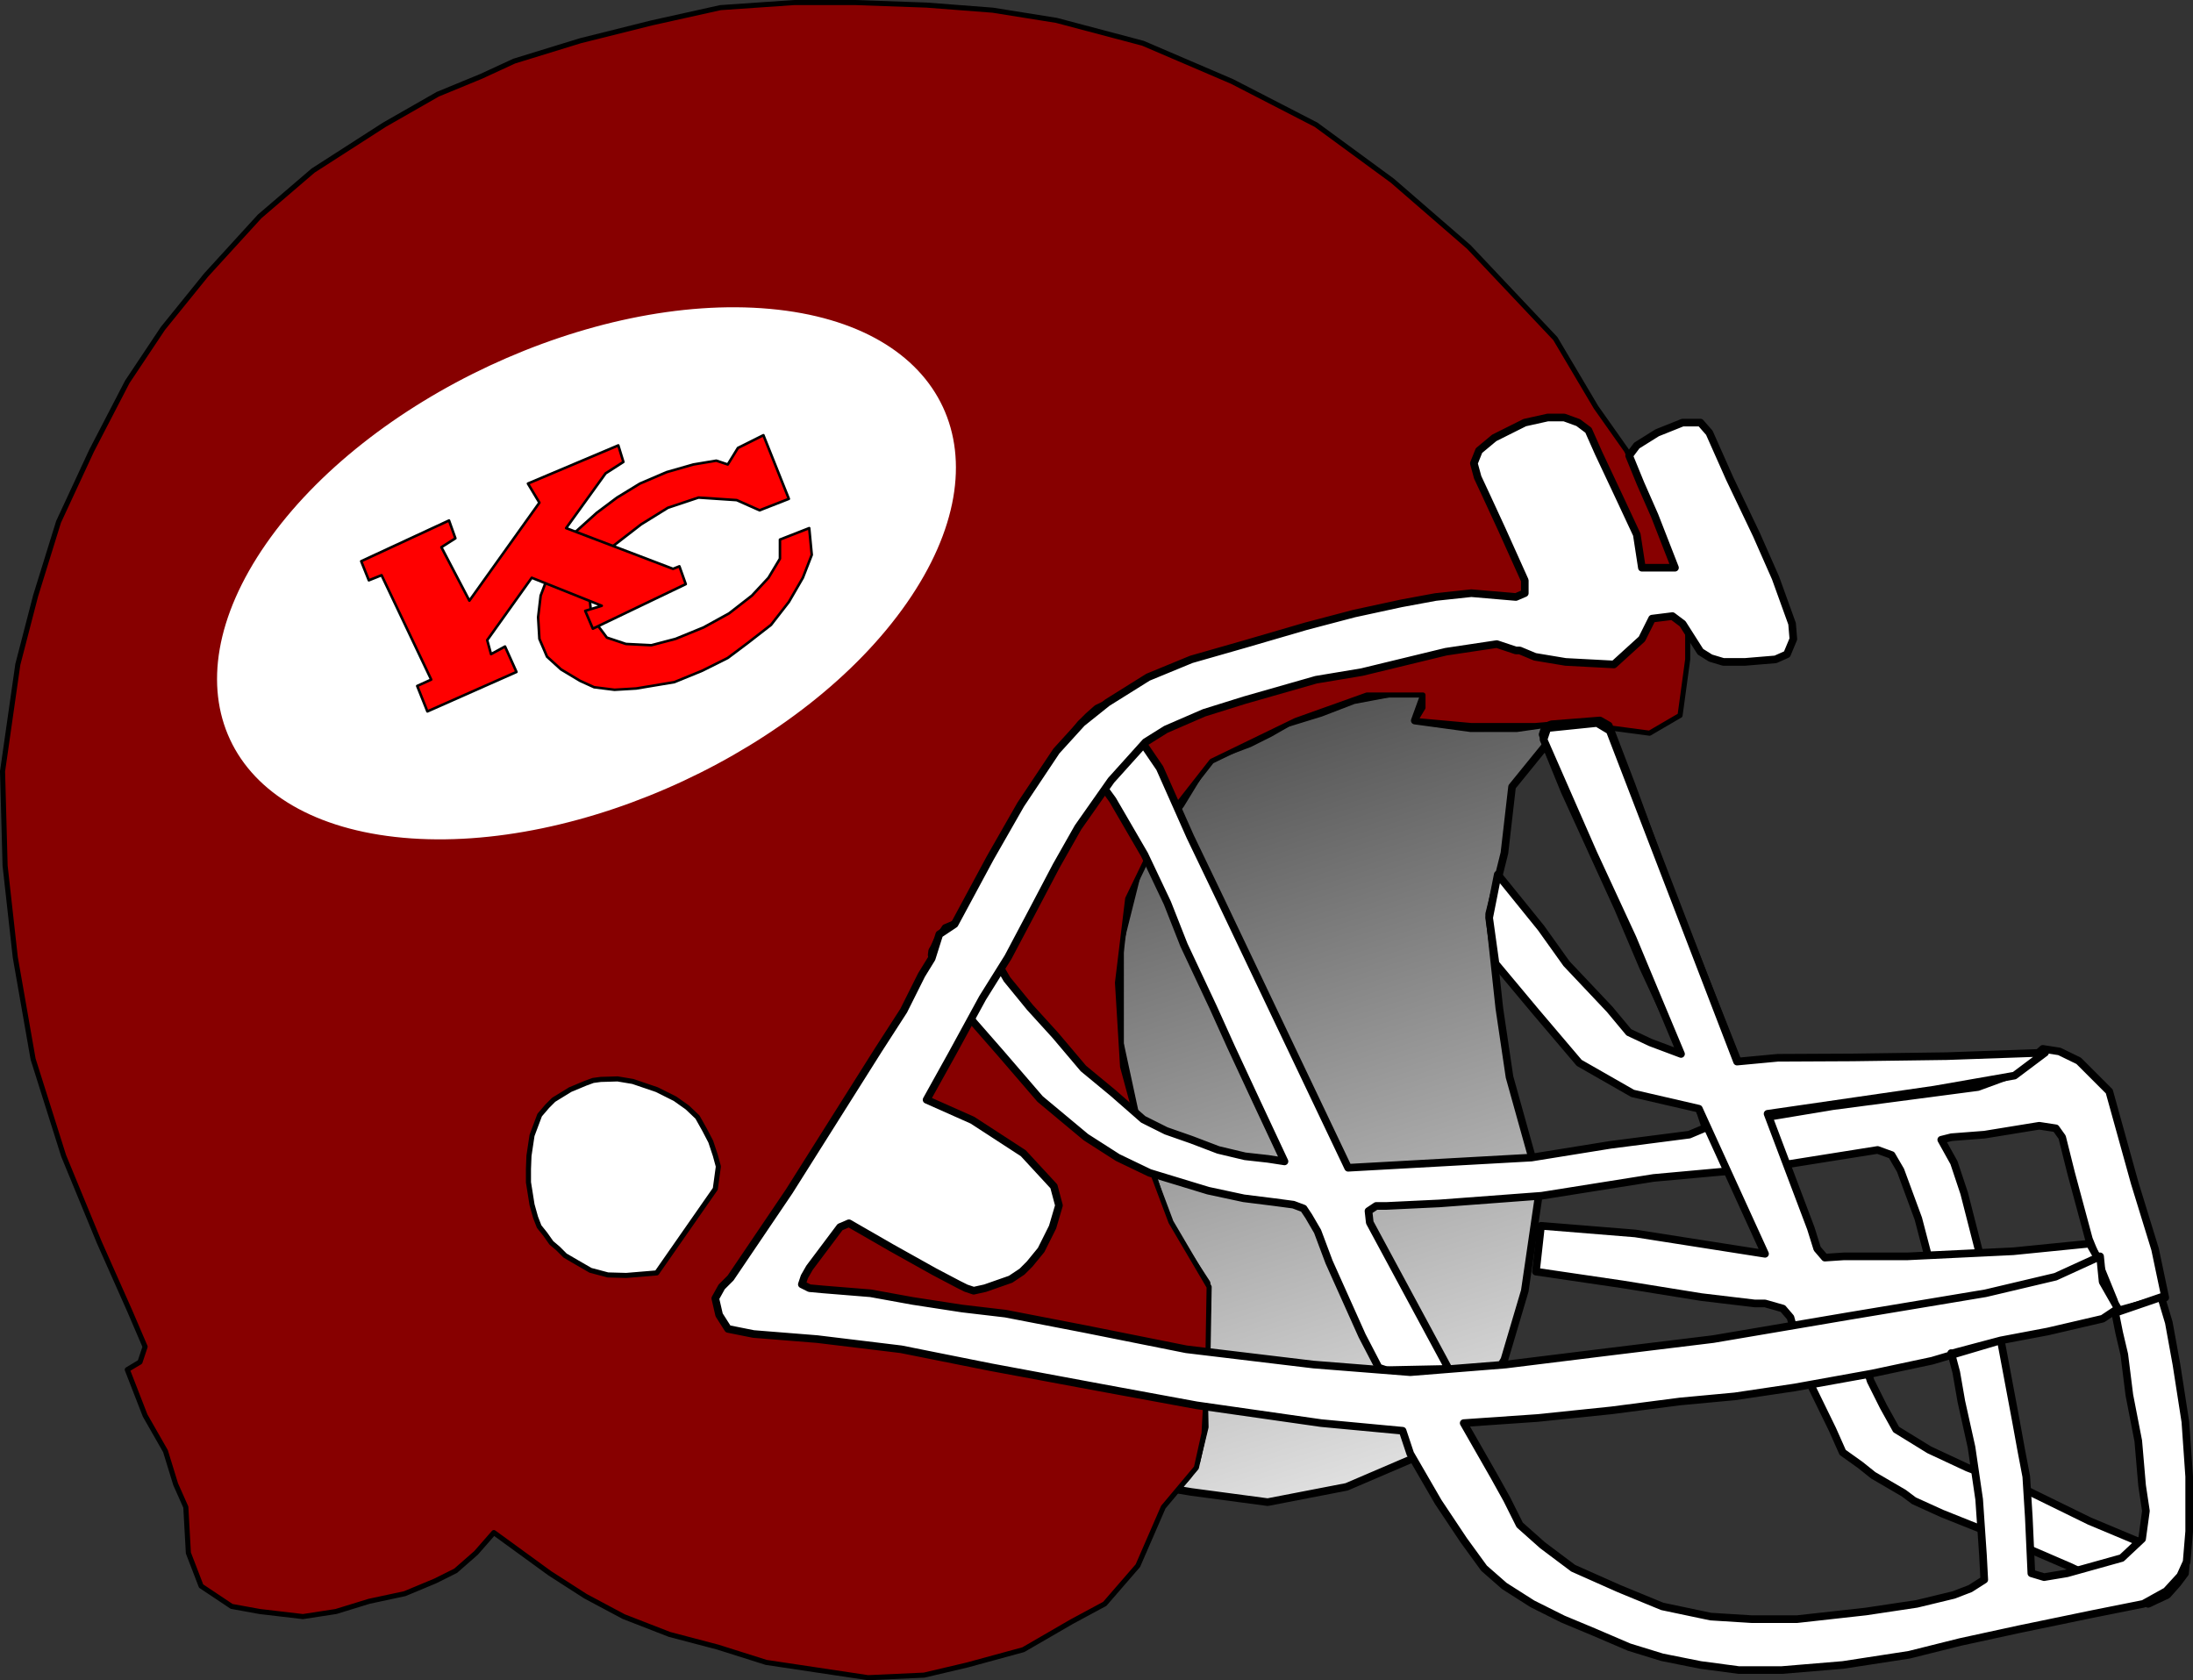 <?xml version="1.0" encoding="UTF-8" standalone="no"?>
<!DOCTYPE svg PUBLIC "-//W3C//DTD SVG 1.1//EN" "http://www.w3.org/Graphics/SVG/1.1/DTD/svg11.dtd">
<svg xmlns="http://www.w3.org/2000/svg" xmlns:xl="http://www.w3.org/1999/xlink" version="1.1" viewBox="-3808 1482 861.5 660" width="861.5pt" height="55pc" xmlns:dc="http://purl.org/dc/elements/1.1/">
  <rect x="-3808" y="1482" width="861.5" height="660" fill="#333333" stroke="none"/>
  <defs>
    <linearGradient x1="0" x2="1" id="Gradient" gradientUnits="userSpaceOnUse">
      <stop offset="0" stop-color="#464646"/>
      <stop offset="1" stop-color="#f0f0f0"/>
    </linearGradient>
    <linearGradient id="Obj_Gradient" xl:href="#Gradient" gradientTransform="translate(-3331.614 1742.222) rotate(72) scale(359.227)"/>
  </defs>
  <g stroke="none" stroke-opacity="1" stroke-dasharray="none" fill="none" fill-opacity="1">
    <title>Kansas City Chiefs</title>
    <g>
      <title>Capa 1</title>
      <path d="M -3340 2068.045 L -3310 2072.045 L -3279 2066.045 L -3251 2054.045 L -3229 2036.045 L -3217 2016.045 L -3209 1989.045 L -3203 1948.045 L -3215 1905.045 L -3219 1878.045 L -3223 1841.045 L -3217 1817.045 L -3214 1791.045 L -3201 1775.045 L -3184.22 1766.045 L -3191.22 1766.045 L -3198.22 1766.045 L -3212.22 1768.045 L -3230.22 1768.045 L -3252.22 1765.045 L -3248.22 1754.045 L -3260.22 1754.045 L -3276.22 1757.045 L -3289.22 1762.045 L -3302.22 1766.045 L -3309.22 1770.045 L -3317.22 1774.045 L -3333.22 1780.045 L -3344.22 1798.045 L -3352.22 1808.045 L -3361.22 1825.045 L -3368 1852.045 L -3368 1892.045 L -3360.22 1928.045 L -3349 1963.045 L -3334 1986.045 L -3333.72 1993.045 L -3334.22 2004.045 L -3334.22 2013.545 L -3333.72 2021.045 L -3335 2029.045 L -3334.72 2042.545 L -3338 2056.045 L -3341.22 2061.545 L -3346 2067.045 Z" fill="url(#Obj_Gradient)"/>
      <path d="M -3340 2068.045 L -3310 2072.045 L -3279 2066.045 L -3251 2054.045 L -3229 2036.045 L -3217 2016.045 L -3209 1989.045 L -3203 1948.045 L -3215 1905.045 L -3219 1878.045 L -3223 1841.045 L -3217 1817.045 L -3214 1791.045 L -3201 1775.045 L -3184.22 1766.045 L -3191.22 1766.045 L -3198.22 1766.045 L -3212.22 1768.045 L -3230.22 1768.045 L -3252.22 1765.045 L -3248.22 1754.045 L -3260.22 1754.045 L -3276.22 1757.045 L -3289.22 1762.045 L -3302.22 1766.045 L -3309.22 1770.045 L -3317.22 1774.045 L -3333.22 1780.045 L -3344.22 1798.045 L -3352.22 1808.045 L -3361.22 1825.045 L -3368 1852.045 L -3368 1892.045 L -3360.22 1928.045 L -3349 1963.045 L -3334 1986.045 L -3333.72 1993.045 L -3334.22 2004.045 L -3334.22 2013.545 L -3333.72 2021.045 L -3335 2029.045 L -3334.72 2042.545 L -3338 2056.045 L -3341.22 2061.545 L -3346 2067.045 Z" stroke="black" stroke-linecap="round" stroke-linejoin="round" stroke-width="3"/>
      <path d="M -3751 2011 L -3753 2017 L -3758 2020 L -3751 2038 L -3743 2052 L -3739 2065 L -3735 2074 L -3734 2092 L -3729 2105 L -3717 2113 L -3706 2115 L -3689 2117 L -3676 2115 L -3663 2111 L -3649 2108 L -3637 2103 L -3629 2099 L -3621 2092 L -3614 2084 L -3603 2092 L -3592 2100 L -3578 2109 L -3563 2117 L -3545 2124 L -3526 2129 L -3507 2135 L -3487 2138 L -3467 2141 L -3445 2140 L -3428 2136 L -3406 2130 L -3387 2119 L -3374 2112 L -3361 2097 L -3351 2074 L -3338 2058.5 L -3335 2045 L -3333.5 2017 L -3333 1987.5 L -3348 1962 L -3357 1938 L -3367 1901 L -3369 1868 L -3365 1835 L -3350 1804 L -3332 1781 L -3299 1765 L -3271 1755 L -3249 1755 L -3249 1760 L -3252 1765 L -3230 1767 L -3205 1767 L -3181 1765 L -3175 1768 L -3160 1770 L -3148 1763 L -3145 1741 L -3145 1718 L -3160 1679 L -3169 1659 L -3181 1642 L -3197 1615 L -3231 1579 L -3261 1553 L -3291 1531 L -3324 1514 L -3359 1499 L -3393 1490 L -3418 1486 L -3444 1484 L -3472 1483 L -3496 1483 L -3525 1485 L -3552 1491 L -3580 1498 L -3606 1506 L -3619 1512 L -3636 1519 L -3657 1531 L -3685 1549 L -3706 1567 L -3727 1590 L -3744 1611 L -3758 1632 L -3772 1659 L -3785 1687 L -3794 1716 L -3801 1743 L -3807 1785 L -3806 1822 L -3802 1858 L -3795 1898 L -3783 1936 L -3769 1970 L -3757 1997 Z" fill="#870000"/>
      <path d="M -3751 2011 L -3753 2017 L -3758 2020 L -3751 2038 L -3743 2052 L -3739 2065 L -3735 2074 L -3734 2092 L -3729 2105 L -3717 2113 L -3706 2115 L -3689 2117 L -3676 2115 L -3663 2111 L -3649 2108 L -3637 2103 L -3629 2099 L -3621 2092 L -3614 2084 L -3603 2092 L -3592 2100 L -3578 2109 L -3563 2117 L -3545 2124 L -3526 2129 L -3507 2135 L -3487 2138 L -3467 2141 L -3445 2140 L -3428 2136 L -3406 2130 L -3387 2119 L -3374 2112 L -3361 2097 L -3351 2074 L -3338 2058.5 L -3335 2045 L -3333.5 2017 L -3333 1987.5 L -3348 1962 L -3357 1938 L -3367 1901 L -3369 1868 L -3365 1835 L -3350 1804 L -3332 1781 L -3299 1765 L -3271 1755 L -3249 1755 L -3249 1760 L -3252 1765 L -3230 1767 L -3205 1767 L -3181 1765 L -3175 1768 L -3160 1770 L -3148 1763 L -3145 1741 L -3145 1718 L -3160 1679 L -3169 1659 L -3181 1642 L -3197 1615 L -3231 1579 L -3261 1553 L -3291 1531 L -3324 1514 L -3359 1499 L -3393 1490 L -3418 1486 L -3444 1484 L -3472 1483 L -3496 1483 L -3525 1485 L -3552 1491 L -3580 1498 L -3606 1506 L -3619 1512 L -3636 1519 L -3657 1531 L -3685 1549 L -3706 1567 L -3727 1590 L -3744 1611 L -3758 1632 L -3772 1659 L -3785 1687 L -3794 1716 L -3801 1743 L -3807 1785 L -3806 1822 L -3802 1858 L -3795 1898 L -3783 1936 L -3769 1970 L -3757 1997 Z" stroke="black" stroke-linecap="round" stroke-linejoin="round" stroke-width="2"/>
      <path d="M -3438.6 1866.5 L -3441.2 1862.1 L -3442 1857.1 L -3441.8 1855.5 L -3441 1854.1 L -3439.9 1851.7 L -3438.4 1849.3 L -3436.6 1846.5 L -3432.8 1844.9 L -3428 1845.7 L -3422.8 1850.3 L -3419.4 1854.7 L -3412.4 1866.7 L -3403.4 1877.7 L -3393.4 1888.7 L -3382.4 1901.7 L -3370.9 1911.2 L -3358.9 1921.7 L -3349.9 1926.2 L -3339.9 1929.7 L -3329.4 1933.7 L -3318.9 1936.2 L -3309.9 1937.2 L -3303.4 1938.2 L -3314.4 1914.7 L -3324.4 1893.2 L -3331.4 1877.7 L -3342.9 1853.2 L -3349.4 1836.7 L -3358.4 1817.7 L -3370.9 1796.2 L -3382.9 1779.7 L -3387 1774.1 L -3387 1770.9 L -3383.6 1766.5 L -3380.4 1763.3 L -3377 1760.3 L -3373.2 1758.5 L -3369.4 1759.7 L -3367.4 1761.7 L -3352.4 1783.7 L -3340.4 1810.7 L -3328.4 1835.7 L -3278.4 1940.7 L -3242.4 1938.7 L -3206.4 1936.7 L -3175.4 1931.7 L -3144.4 1927.7 L -3138 1925 L -3149.5 1890 L -3162.5 1862 L -3172.4 1838.7 L -3193.4 1792.7 L -3200 1776.5 L -3202 1770.5 L -3201 1767.5 L -3198.5 1766.5 L -3179.5 1765 L -3176 1767 L -3167 1790.5 L -3152 1831.5 L -3125.4 1898.7 L -3118 1921.5 L -3088 1916.5 L -3031 1909 L -3016 1903.5 L -3005.5 1894 L -2999 1895 L -2991.4 1898.7 L -2979.4 1910.7 L -2969.4 1946.7 L -2961.4 1972.7 L -2957.4 1991.7 L -2977.4 1997.2 L -2977.5 1993 L -2987.4 1968.7 L -2994.4 1942.7 L -2997.9 1928.7 L -3000.4 1925.2 L -3006.9 1924.2 L -3028.4 1927.7 L -3041.4 1928.7 L -3045.4 1929.7 L -3040.4 1938.7 L -3036.4 1950.7 L -3030.9 1972.2 L -3026.9 1989.2 L -3045.9 1993.2 L -3054.4 1960.7 L -3061.4 1941.7 L -3064.9 1935.7 L -3070.4 1933.7 L -3114.4 1940.7 L -3158.4 1944.7 L -3202.4 1951.7 L -3242.4 1954.7 L -3263.4 1955.7 L -3267.4 1955.7 L -3270.4 1957.7 L -3269.9 1962.2 L -3238.9 2019.7 L -3263.4 2020.2 L -3266.4 2019.2 L -3272.9 2006.7 L -3279.4 1992.2 L -3285.9 1977.7 L -3290.4 1965.7 L -3293.9 1959.7 L -3295.9 1956.7 L -3299.9 1955.2 L -3307.4 1954.2 L -3319.4 1952.7 L -3333.4 1949.7 L -3356.4 1942.7 L -3368.9 1936.7 L -3381.4 1928.7 L -3399.4 1913.7 L -3414.9 1895.7 L -3425.4 1883.7 Z" fill="white"/>
      <path d="M -3438.6 1866.5 L -3441.2 1862.1 L -3442 1857.1 L -3441.8 1855.5 L -3441 1854.1 L -3439.9 1851.7 L -3438.4 1849.3 L -3436.6 1846.5 L -3432.8 1844.9 L -3428 1845.7 L -3422.8 1850.3 L -3419.4 1854.7 L -3412.4 1866.7 L -3403.4 1877.7 L -3393.4 1888.7 L -3382.4 1901.7 L -3370.9 1911.2 L -3358.9 1921.7 L -3349.9 1926.2 L -3339.9 1929.7 L -3329.4 1933.7 L -3318.9 1936.2 L -3309.9 1937.2 L -3303.4 1938.2 L -3314.4 1914.7 L -3324.4 1893.2 L -3331.4 1877.7 L -3342.9 1853.2 L -3349.4 1836.7 L -3358.4 1817.7 L -3370.9 1796.2 L -3382.9 1779.7 L -3387 1774.1 L -3387 1770.9 L -3383.6 1766.5 L -3380.4 1763.3 L -3377 1760.3 L -3373.2 1758.5 L -3369.4 1759.7 L -3367.4 1761.7 L -3352.4 1783.7 L -3340.4 1810.7 L -3328.4 1835.7 L -3278.4 1940.7 L -3242.4 1938.7 L -3206.4 1936.7 L -3175.4 1931.7 L -3144.4 1927.7 L -3138 1925 L -3149.5 1890 L -3162.5 1862 L -3172.4 1838.7 L -3193.4 1792.7 L -3200 1776.5 L -3202 1770.5 L -3201 1767.5 L -3198.5 1766.5 L -3179.5 1765 L -3176 1767 L -3167 1790.5 L -3152 1831.5 L -3125.4 1898.7 L -3118 1921.5 L -3088 1916.5 L -3031 1909 L -3016 1903.5 L -3005.5 1894 L -2999 1895 L -2991.4 1898.7 L -2979.4 1910.7 L -2969.4 1946.7 L -2961.4 1972.7 L -2957.4 1991.7 L -2977.4 1997.2 L -2977.5 1993 L -2987.4 1968.7 L -2994.4 1942.7 L -2997.9 1928.7 L -3000.4 1925.2 L -3006.9 1924.2 L -3028.4 1927.7 L -3041.4 1928.7 L -3045.4 1929.7 L -3040.4 1938.7 L -3036.4 1950.7 L -3030.9 1972.2 L -3026.9 1989.2 L -3045.9 1993.2 L -3054.4 1960.7 L -3061.4 1941.7 L -3064.9 1935.7 L -3070.4 1933.7 L -3114.4 1940.7 L -3158.4 1944.7 L -3202.4 1951.7 L -3242.4 1954.7 L -3263.4 1955.7 L -3267.4 1955.7 L -3270.4 1957.7 L -3269.9 1962.2 L -3238.9 2019.7 L -3263.4 2020.2 L -3266.4 2019.2 L -3272.9 2006.7 L -3279.4 1992.2 L -3285.9 1977.7 L -3290.4 1965.7 L -3293.9 1959.7 L -3295.9 1956.7 L -3299.9 1955.2 L -3307.4 1954.2 L -3319.4 1952.7 L -3333.4 1949.7 L -3356.4 1942.7 L -3368.9 1936.7 L -3381.4 1928.7 L -3399.4 1913.7 L -3414.9 1895.7 L -3425.4 1883.7 Z" stroke="black" stroke-linecap="round" stroke-linejoin="round" stroke-width="3"/>
      <path d="M -3202.624 1963.5 L -3204.624 1981.5 L -3170.624 1986.5 L -3139.624 1991.5 L -3118.624 1994 L -3114.624 1994 L -3107.624 1996 L -3104.624 1999.5 L -3098.124 2023 L -3088.124 2043.5 L -3084.124 2052.5 L -3077.124 2057.5 L -3072.124 2061.5 L -3060.124 2068.5 L -3056.124 2071.5 L -3045.124 2076.5 L -3020.124 2086.5 L -2994.624 2097.5 L -2967.624 2110.5 L -2964.124 2112 L -2956.624 2108.5 L -2952.624 2104 L -2949.624 2100 L -2949.124 2094 L -2965.624 2088.5 L -2987.124 2079.5 L -3011.624 2067.5 L -3035.124 2058.5 L -3050.124 2051.5 L -3063.124 2043.5 L -3068.124 2034.5 L -3073.124 2024.5 L -3081.124 1999.5 L -3007.624 1987.5 L -2983.124 1977.5 L -2987.124 1970.5 L -3017.124 1973.5 L -3058.624 1975.5 L -3083.624 1975.5 L -3091.124 1976 L -3094.124 1972.5 L -3096.624 1964.5 L -3113.624 1919.5 L -3048.124 1910 L -3016.624 1904.5 L -3004.624 1895.5 L -3043.267 1896.857 L -3080.267 1897.357 L -3109.624 1897.5 L -3125.624 1899 L -3175.624 1769 L -3180.624 1766 L -3200.124 1768 L -3201.624 1772.5 L -3182.124 1817 L -3166.624 1850.5 L -3156.624 1874.5 L -3147.624 1896 L -3159.624 1891.5 L -3168.124 1887.5 L -3175.624 1878.5 L -3192.624 1860.5 L -3202.624 1846.5 L -3219.624 1825.5 L -3223 1842.5 L -3220.5 1860.5 L -3204.624 1879.5 L -3187.624 1899.5 L -3166.624 1911.5 L -3140.624 1917.5 L -3114.624 1974.5 L -3165.624 1966.5 Z" fill="white"/>
      <path d="M -3202.624 1963.5 L -3204.624 1981.5 L -3170.624 1986.5 L -3139.624 1991.5 L -3118.624 1994 L -3114.624 1994 L -3107.624 1996 L -3104.624 1999.5 L -3098.124 2023 L -3088.124 2043.5 L -3084.124 2052.5 L -3077.124 2057.5 L -3072.124 2061.5 L -3060.124 2068.5 L -3056.124 2071.5 L -3045.124 2076.5 L -3020.124 2086.5 L -2994.624 2097.5 L -2967.624 2110.5 L -2964.124 2112 L -2956.624 2108.5 L -2952.624 2104 L -2949.624 2100 L -2949.124 2094 L -2965.624 2088.5 L -2987.124 2079.5 L -3011.624 2067.5 L -3035.124 2058.5 L -3050.124 2051.5 L -3063.124 2043.5 L -3068.124 2034.5 L -3073.124 2024.5 L -3081.124 1999.5 L -3007.624 1987.5 L -2983.124 1977.5 L -2987.124 1970.5 L -3017.124 1973.5 L -3058.624 1975.5 L -3083.624 1975.5 L -3091.124 1976 L -3094.124 1972.5 L -3096.624 1964.5 L -3113.624 1919.5 L -3048.124 1910 L -3016.624 1904.5 L -3004.624 1895.5 L -3043.267 1896.857 L -3080.267 1897.357 L -3109.624 1897.5 L -3125.624 1899 L -3175.624 1769 L -3180.624 1766 L -3200.124 1768 L -3201.624 1772.5 L -3182.124 1817 L -3166.624 1850.5 L -3156.624 1874.5 L -3147.624 1896 L -3159.624 1891.5 L -3168.124 1887.5 L -3175.624 1878.5 L -3192.624 1860.5 L -3202.624 1846.5 L -3219.624 1825.5 L -3223 1842.5 L -3220.5 1860.5 L -3204.624 1879.5 L -3187.624 1899.5 L -3166.624 1911.5 L -3140.624 1917.5 L -3114.624 1974.5 L -3165.624 1966.5 Z" stroke="black" stroke-linecap="round" stroke-linejoin="round" stroke-width="3"/>
      <path d="M -3550 1982 L -3527 1949 L -3525.8 1940.2 L -3527 1935.8 L -3528.8 1930.4 L -3531.2 1925.8 L -3534 1920.8 L -3538 1917 L -3542.8 1913.6 L -3550 1910 L -3559.4 1906.8 L -3565.4 1905.8 L -3572 1906 L -3575 1906.4 L -3578 1907.5 L -3584 1910 L -3590.5 1914 L -3593 1916.5 L -3596 1920 L -3599 1928 L -3600.2 1936 L -3600.4 1941.2 L -3600.4 1946.4 L -3599.6 1951.4 L -3599 1955.2 L -3597.6 1960.2 L -3596.2 1963.8 L -3593.8 1966.8 L -3591.4 1970.2 L -3588.8 1972.4 L -3586 1975.2 L -3581.2 1978 L -3576 1981 L -3569.2 1982.8 L -3562 1983 Z" fill="white"/>
      <path d="M -3550 1982 L -3527 1949 L -3525.8 1940.2 L -3527 1935.8 L -3528.8 1930.4 L -3531.2 1925.8 L -3534 1920.8 L -3538 1917 L -3542.8 1913.6 L -3550 1910 L -3559.4 1906.8 L -3565.4 1905.8 L -3572 1906 L -3575 1906.4 L -3578 1907.5 L -3584 1910 L -3590.5 1914 L -3593 1916.5 L -3596 1920 L -3599 1928 L -3600.2 1936 L -3600.4 1941.2 L -3600.4 1946.4 L -3599.6 1951.4 L -3599 1955.2 L -3597.6 1960.2 L -3596.2 1963.8 L -3593.8 1966.8 L -3591.4 1970.2 L -3588.8 1972.4 L -3586 1975.2 L -3581.2 1978 L -3576 1981 L -3569.2 1982.8 L -3562 1983 Z" stroke="black" stroke-linecap="round" stroke-linejoin="round" stroke-width="2"/>
      <path d="M -3527 1992 L -3524.5 1987.5 L -3521 1984 L -3498 1950 L -3463 1894.5 L -3453 1879 L -3446 1865 L -3442 1858.5 L -3439 1849 L -3433 1845 L -3419 1819 L -3407 1798 L -3393 1777 L -3383 1766 L -3373 1758 L -3357 1748 L -3340 1741 L -3319 1735 L -3295 1728 L -3276 1723 L -3257.5 1719 L -3244 1716.5 L -3230 1715 L -3212.5 1716.5 L -3209 1715 L -3209 1710 L -3218 1690 L -3224 1677 L -3227.5 1669.5 L -3229 1664 L -3227 1659 L -3221 1654 L -3209 1648 L -3200 1646 L -3193.5 1646 L -3188 1648 L -3184 1651 L -3180 1660 L -3172 1677 L -3165 1692 L -3163 1705 L -3150 1705 L -3158 1684.5 L -3163.5 1672 L -3168 1661 L -3165 1657 L -3157 1652 L -3147 1648 L -3140 1648 L -3136.5 1652 L -3128.5 1670 L -3118 1692 L -3110.5 1709 L -3104 1727 L -3103.5 1733 L -3106 1739 L -3110.5 1741 L -3122.5 1742 L -3131 1742 L -3136 1740.5 L -3140 1738 L -3147 1727 L -3151 1724 L -3159 1725 L -3163 1733 L -3174 1743 L -3193 1742 L -3205 1740 L -3211 1737.5 L -3212.5 1737.5 L -3220 1735 L -3240 1738 L -3273 1746 L -3291 1749 L -3319 1757 L -3335 1762 L -3350 1768.5 L -3358 1773.5 L -3371.5 1788.5 L -3384.5 1807 L -3393 1822 L -3403 1841 L -3412 1858 L -3422 1874 L -3434 1896 L -3444 1914 L -3426 1922 L -3406 1935 L -3394 1948 L -3392 1955.5 L -3394.5 1964 L -3399 1973 L -3403.5 1978.5 L -3406.5 1981.5 L -3411 1984.5 L -3421 1988 L -3425.5 1989 L -3428.5 1988 L -3431.5 1986.5 L -3441 1981.5 L -3458 1972 L -3474.5 1962.5 L -3478 1964 L -3490 1980 L -3492 1983.5 L -3493 1986.5 L -3490 1988 L -3484.5 1988.5 L -3466 1990 L -3449.5 1993 L -3430 1996 L -3413 1998 L -3382 2004 L -3342 2012 L -3292 2018 L -3254 2021 L -3216.5 2018 L -3176 2013 L -3135 2008 L -3082 1999 L -3052 1994 L -3028 1990 L -3000.5 1983.5 L -2983 1975.5 L -2982 1985.5 L -2976 1996 L -2982 2e3 L -3003.5 2005 L -3022 2008.5 L -3049 2016.5 L -3072.5 2021.5 L -3103 2027 L -3126.5 2030.5 L -3148 2032.5 L -3175 2036 L -3204 2039 L -3233 2041 L -3221 2062 L -3216 2071 L -3211 2081 L -3202 2089 L -3190 2098 L -3172 2106 L -3155 2113 L -3136 2117 L -3120 2118 L -3102 2118 L -3075 2115 L -3055 2112 L -3040.5 2108.5 L -3034 2106 L -3028.5 2102.5 L -3029 2093 L -3030.5 2071 L -3033.5 2050.5 L -3037.5 2032.5 L -3039.5 2021 L -3041.5 2013.5 L -3041.2 2013.6 L -3022 2008.5 L -3019 2024.5 L -3016 2040.5 L -3014 2051.5 L -3012 2062 L -3011 2078 L -3010 2100 L -3005 2101.5 L -2996 2100 L -2974.5 2094 L -2966.5 2086.5 L -2965 2075.5 L -2966.5 2065.5 L -2968 2048 L -2971.5 2030 L -2973.5 2014 L -2975.5 2005.5 L -2977 1998 L -2976.5 1997.5 L -2959 1991.5 L -2956 2001.5 L -2953 2018 L -2949.5 2040.5 L -2948 2062 L -2948 2074.5 L -2948 2083.5 L -2949 2095.5 L -2951.5 2101 L -2957 2107 L -2966 2112 L -2986 2116 L -3015 2122 L -3038 2127 L -3058 2132 L -3084 2136 L -3108 2138 L -3125 2138 L -3140 2136 L -3155 2133 L -3168 2129 L -3182 2123 L -3194 2118 L -3206 2112 L -3217 2105 L -3225 2098 L -3233 2087 L -3243 2072 L -3254 2053 L -3257 2044 L -3289 2041 L -3338 2034 L -3376 2027 L -3419 2019 L -3454 2012 L -3487 2008 L -3512 2006 L -3522 2004 L -3525.5 1998.5 Z" fill="white"/>
      <path d="M -3527 1992 L -3524.5 1987.5 L -3521 1984 L -3498 1950 L -3463 1894.5 L -3453 1879 L -3446 1865 L -3442 1858.5 L -3439 1849 L -3433 1845 L -3419 1819 L -3407 1798 L -3393 1777 L -3383 1766 L -3373 1758 L -3357 1748 L -3340 1741 L -3319 1735 L -3295 1728 L -3276 1723 L -3257.5 1719 L -3244 1716.5 L -3230 1715 L -3212.5 1716.5 L -3209 1715 L -3209 1710 L -3218 1690 L -3224 1677 L -3227.5 1669.5 L -3229 1664 L -3227 1659 L -3221 1654 L -3209 1648 L -3200 1646 L -3193.5 1646 L -3188 1648 L -3184 1651 L -3180 1660 L -3172 1677 L -3165 1692 L -3163 1705 L -3150 1705 L -3158 1684.5 L -3163.5 1672 L -3168 1661 L -3165 1657 L -3157 1652 L -3147 1648 L -3140 1648 L -3136.5 1652 L -3128.5 1670 L -3118 1692 L -3110.5 1709 L -3104 1727 L -3103.5 1733 L -3106 1739 L -3110.5 1741 L -3122.5 1742 L -3131 1742 L -3136 1740.5 L -3140 1738 L -3147 1727 L -3151 1724 L -3159 1725 L -3163 1733 L -3174 1743 L -3193 1742 L -3205 1740 L -3211 1737.5 L -3212.5 1737.5 L -3220 1735 L -3240 1738 L -3273 1746 L -3291 1749 L -3319 1757 L -3335 1762 L -3350 1768.5 L -3358 1773.5 L -3371.5 1788.5 L -3384.5 1807 L -3393 1822 L -3403 1841 L -3412 1858 L -3422 1874 L -3434 1896 L -3444 1914 L -3426 1922 L -3406 1935 L -3394 1948 L -3392 1955.5 L -3394.5 1964 L -3399 1973 L -3403.5 1978.5 L -3406.5 1981.5 L -3411 1984.5 L -3421 1988 L -3425.5 1989 L -3428.5 1988 L -3431.5 1986.5 L -3441 1981.5 L -3458 1972 L -3474.5 1962.5 L -3478 1964 L -3490 1980 L -3492 1983.5 L -3493 1986.5 L -3490 1988 L -3484.5 1988.5 L -3466 1990 L -3449.5 1993 L -3430 1996 L -3413 1998 L -3382 2004 L -3342 2012 L -3292 2018 L -3254 2021 L -3216.5 2018 L -3176 2013 L -3135 2008 L -3082 1999 L -3052 1994 L -3028 1990 L -3000.5 1983.5 L -2983 1975.5 L -2982 1985.5 L -2976 1996 L -2982 2e3 L -3003.5 2005 L -3022 2008.5 L -3049 2016.5 L -3072.5 2021.5 L -3103 2027 L -3126.5 2030.5 L -3148 2032.5 L -3175 2036 L -3204 2039 L -3233 2041 L -3221 2062 L -3216 2071 L -3211 2081 L -3202 2089 L -3190 2098 L -3172 2106 L -3155 2113 L -3136 2117 L -3120 2118 L -3102 2118 L -3075 2115 L -3055 2112 L -3040.5 2108.5 L -3034 2106 L -3028.5 2102.5 L -3029 2093 L -3030.5 2071 L -3033.5 2050.5 L -3037.5 2032.5 L -3039.5 2021 L -3041.5 2013.5 L -3041.2 2013.6 L -3022 2008.5 L -3019 2024.5 L -3016 2040.5 L -3014 2051.5 L -3012 2062 L -3011 2078 L -3010 2100 L -3005 2101.5 L -2996 2100 L -2974.5 2094 L -2966.5 2086.5 L -2965 2075.5 L -2966.5 2065.5 L -2968 2048 L -2971.5 2030 L -2973.5 2014 L -2975.5 2005.5 L -2977 1998 L -2976.5 1997.5 L -2959 1991.5 L -2956 2001.5 L -2953 2018 L -2949.5 2040.5 L -2948 2062 L -2948 2074.5 L -2948 2083.5 L -2949 2095.5 L -2951.5 2101 L -2957 2107 L -2966 2112 L -2986 2116 L -3015 2122 L -3038 2127 L -3058 2132 L -3084 2136 L -3108 2138 L -3125 2138 L -3140 2136 L -3155 2133 L -3168 2129 L -3182 2123 L -3194 2118 L -3206 2112 L -3217 2105 L -3225 2098 L -3233 2087 L -3243 2072 L -3254 2053 L -3257 2044 L -3289 2041 L -3338 2034 L -3376 2027 L -3419 2019 L -3454 2012 L -3487 2008 L -3512 2006 L -3522 2004 L -3525.5 1998.5 Z" stroke="black" stroke-linecap="round" stroke-linejoin="round" stroke-width="3"/>
      <path d="M -3505.658 1603.82 C -3436.381 1610.081 -3412.432 1661.44 -3452.167 1718.534 C -3491.901 1775.628 -3580.273 1816.836 -3649.55 1810.575 C -3718.828 1804.315 -3742.777 1752.956 -3703.042 1695.862 C -3663.307 1638.768 -3574.936 1597.56 -3505.658 1603.82" fill="white"/>
      <path d="M -3505.658 1603.82 C -3436.381 1610.081 -3412.432 1661.44 -3452.167 1718.534 C -3491.901 1775.628 -3580.273 1816.836 -3649.55 1810.575 C -3718.828 1804.315 -3742.777 1752.956 -3703.042 1695.862 C -3663.307 1638.768 -3574.936 1597.56 -3505.658 1603.82" stroke="white" stroke-linecap="round" stroke-linejoin="round" stroke-width="1"/>
      <path d="M -3522.104 1664.448 L -3518.104 1657.948 L -3508.104 1652.948 L -3498.104 1677.948 L -3509.604 1682.448 L -3518.604 1678.448 L -3533.604 1677.448 L -3545.604 1681.448 L -3556.104 1687.948 L -3567.104 1696.448 L -3574.104 1707.448 L -3576.604 1714.948 L -3575.604 1724.448 L -3569.604 1732.448 L -3562.104 1734.948 L -3552.104 1735.448 L -3542.604 1732.948 L -3531.604 1728.448 L -3521.604 1722.948 L -3512.604 1715.948 L -3506.104 1708.948 L -3501.604 1701.448 L -3501.604 1693.948 L -3490.104 1689.448 L -3489.104 1699.948 L -3492.604 1708.948 L -3498.104 1718.448 L -3505.104 1727.448 L -3514.104 1734.448 L -3522.104 1740.448 L -3532.104 1745.448 L -3543.104 1749.948 L -3558.104 1752.448 L -3566.604 1752.948 L -3574.604 1751.948 L -3580.104 1749.448 L -3587.604 1744.948 L -3593.104 1739.948 L -3596.104 1732.948 L -3596.604 1724.448 L -3595.604 1715.948 L -3591.604 1705.448 L -3583.604 1692.448 L -3573.604 1683.448 L -3565.604 1677.448 L -3556.604 1671.948 L -3546.104 1667.448 L -3535.604 1664.448 L -3526.604 1662.948 L -3523.604 1663.948 Z" fill="red"/>
      <path d="M -3522.104 1664.448 L -3518.104 1657.948 L -3508.104 1652.948 L -3498.104 1677.948 L -3509.604 1682.448 L -3518.604 1678.448 L -3533.604 1677.448 L -3545.604 1681.448 L -3556.104 1687.948 L -3567.104 1696.448 L -3574.104 1707.448 L -3576.604 1714.948 L -3575.604 1724.448 L -3569.604 1732.448 L -3562.104 1734.948 L -3552.104 1735.448 L -3542.604 1732.948 L -3531.604 1728.448 L -3521.604 1722.948 L -3512.604 1715.948 L -3506.104 1708.948 L -3501.604 1701.448 L -3501.604 1693.948 L -3490.104 1689.448 L -3489.104 1699.948 L -3492.604 1708.948 L -3498.104 1718.448 L -3505.104 1727.448 L -3514.104 1734.448 L -3522.104 1740.448 L -3532.104 1745.448 L -3543.104 1749.948 L -3558.104 1752.448 L -3566.604 1752.948 L -3574.604 1751.948 L -3580.104 1749.448 L -3587.604 1744.948 L -3593.104 1739.948 L -3596.104 1732.948 L -3596.604 1724.448 L -3595.604 1715.948 L -3591.604 1705.448 L -3583.604 1692.448 L -3573.604 1683.448 L -3565.604 1677.448 L -3556.604 1671.948 L -3546.104 1667.448 L -3535.604 1664.448 L -3526.604 1662.948 L -3523.604 1663.948 Z" stroke="black" stroke-linecap="round" stroke-linejoin="round" stroke-width="1"/>
      <path d="M -3666.104 1702.448 L -3631.604 1686.448 L -3629.104 1693.448 L -3634.604 1696.948 L -3623.604 1717.948 L -3596.104 1679.448 L -3600.604 1671.948 L -3565.104 1656.948 L -3563.104 1663.448 L -3570.104 1667.948 L -3585.604 1689.448 L -3543.604 1705.448 L -3541.104 1704.448 L -3538.604 1711.448 L -3575.104 1728.948 L -3578.104 1721.948 L -3571.604 1719.948 L -3599.104 1708.948 L -3616.604 1733.448 L -3615.104 1738.948 L -3609.604 1735.948 L -3605.104 1745.948 L -3640.104 1761.448 L -3644.104 1751.448 L -3638.604 1748.948 L -3658.104 1707.948 L -3663.104 1709.948 Z" fill="red"/>
      <path d="M -3666.104 1702.448 L -3631.604 1686.448 L -3629.104 1693.448 L -3634.604 1696.948 L -3623.604 1717.948 L -3596.104 1679.448 L -3600.604 1671.948 L -3565.104 1656.948 L -3563.104 1663.448 L -3570.104 1667.948 L -3585.604 1689.448 L -3543.604 1705.448 L -3541.104 1704.448 L -3538.604 1711.448 L -3575.104 1728.948 L -3578.104 1721.948 L -3571.604 1719.948 L -3599.104 1708.948 L -3616.604 1733.448 L -3615.104 1738.948 L -3609.604 1735.948 L -3605.104 1745.948 L -3640.104 1761.448 L -3644.104 1751.448 L -3638.604 1748.948 L -3658.104 1707.948 L -3663.104 1709.948 Z" stroke="black" stroke-linecap="round" stroke-linejoin="round" stroke-width="1"/>
    </g>
  </g>
</svg>
